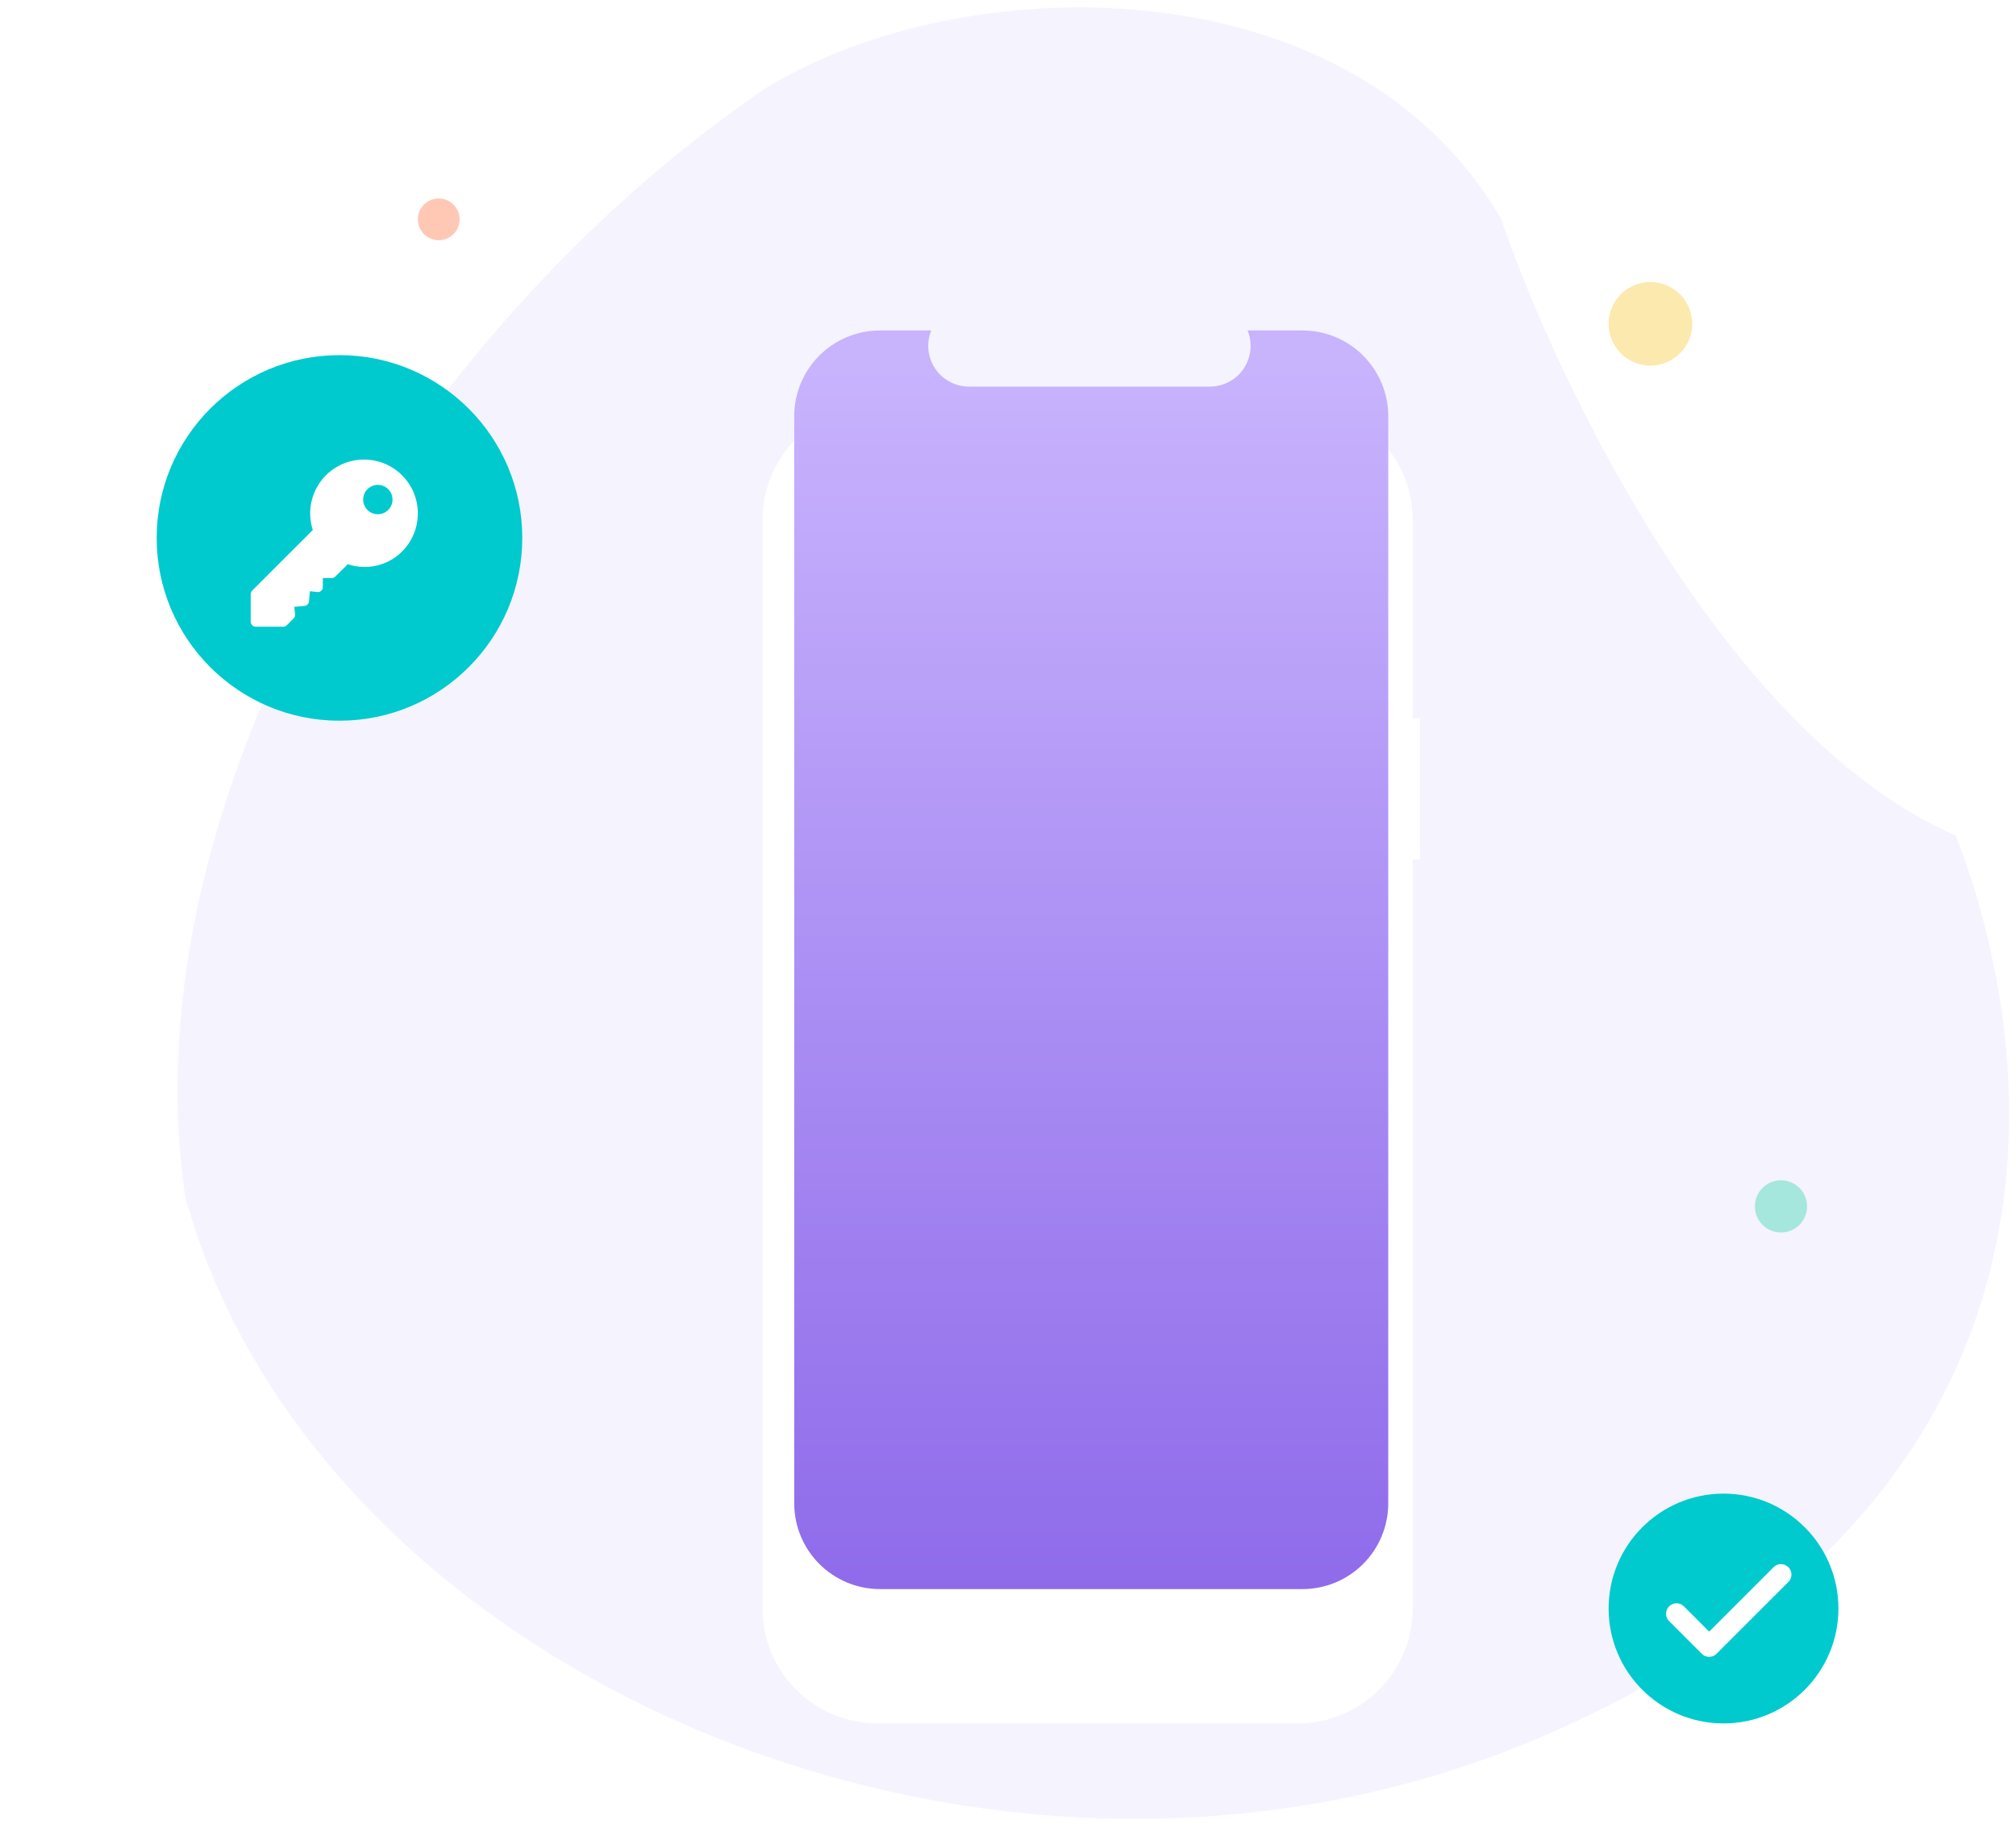 <svg width="193" height="175" viewBox="0 0 193 175" fill="none" xmlns="http://www.w3.org/2000/svg">
<path d="M187.225 80C165.225 70.4 149.058 36.667 143.725 21C129.225 -4 91.725 -3 73.225 8.5C38.725 32 12.225 77 17.725 114.5C30.225 160.5 95.725 189 148.225 166C200.725 143 195.225 100.5 187.225 80Z" fill="#F5F3FD"/>
<circle cx="158" cy="31" r="4" fill="#FCE9AD"/>
<circle cx="42" cy="21" r="2" fill="#FFC8B5"/>
<circle cx="170.5" cy="115.5" r="2.5" fill="#A5E7DC"/>
<g filter="url(#filter0_d)">
<path d="M135.938 58.773H135.244V39.774C135.244 38.33 134.96 36.9 134.407 35.566C133.854 34.232 133.045 33.02 132.023 31.999C131.002 30.977 129.79 30.168 128.456 29.615C127.122 29.062 125.692 28.778 124.248 28.778H83.996C82.552 28.778 81.122 29.062 79.788 29.615C78.454 30.168 77.242 30.977 76.221 31.999C75.2 33.02 74.39 34.232 73.837 35.566C73.284 36.9 73 38.33 73 39.774V144.004C73 145.448 73.284 146.878 73.837 148.212C74.39 149.546 75.2 150.758 76.221 151.779C77.242 152.8 78.454 153.61 79.788 154.163C81.122 154.716 82.552 155 83.996 155H124.248C125.692 155 127.122 154.716 128.456 154.163C129.79 153.61 131.002 152.8 132.023 151.779C133.045 150.758 133.854 149.546 134.407 148.212C134.96 146.878 135.244 145.448 135.244 144.004V72.297H135.938V58.773Z" fill="white"/>
</g>
<path d="M124.692 31.639H119.437C119.679 32.231 119.771 32.874 119.706 33.51C119.641 34.147 119.42 34.757 119.063 35.288C118.706 35.819 118.224 36.255 117.66 36.555C117.095 36.856 116.465 37.014 115.825 37.014H92.766C92.126 37.014 91.496 36.856 90.931 36.555C90.367 36.255 89.885 35.819 89.528 35.288C89.171 34.757 88.95 34.147 88.885 33.51C88.82 32.874 88.912 32.231 89.153 31.639H84.246C83.168 31.639 82.1 31.851 81.103 32.264C80.107 32.676 79.202 33.281 78.439 34.044C77.677 34.806 77.072 35.712 76.659 36.708C76.247 37.704 76.034 38.772 76.034 39.85V143.927C76.034 145.006 76.247 146.074 76.659 147.07C77.072 148.066 77.677 148.972 78.439 149.734C79.202 150.497 80.107 151.101 81.103 151.514C82.1 151.927 83.168 152.139 84.246 152.139H124.692C125.77 152.139 126.838 151.927 127.834 151.514C128.83 151.101 129.736 150.497 130.498 149.734C131.261 148.972 131.866 148.066 132.278 147.07C132.691 146.074 132.903 145.006 132.903 143.927V39.85C132.903 37.673 132.038 35.584 130.498 34.044C128.958 32.504 126.87 31.639 124.692 31.639Z" fill="url(#paint0_linear)"/>
<g filter="url(#filter1_d)">
<circle cx="32.5" cy="51.5" r="17.5" fill="#00CACE"/>
</g>
<g clip-path="url(#clip0)">
<path d="M38.493 45.507C36.483 43.497 33.211 43.497 31.201 45.507C29.828 46.881 29.351 48.904 29.945 50.74L24.138 56.547C24.05 56.635 24.001 56.754 24.001 56.879V59.531C24.001 59.79 24.211 59.999 24.47 59.999H27.122C27.246 59.999 27.365 59.95 27.453 59.862L28.116 59.199C28.217 59.098 28.266 58.956 28.25 58.813L28.168 58.101L29.154 58.008C29.379 57.987 29.556 57.81 29.577 57.586L29.67 56.599L30.382 56.682C30.515 56.699 30.648 56.655 30.748 56.566C30.848 56.477 30.905 56.35 30.905 56.216V55.343H31.762C31.886 55.343 32.005 55.294 32.093 55.206L33.295 54.02C35.131 54.615 37.12 54.174 38.493 52.8C40.504 50.789 40.504 47.518 38.493 45.507ZM37.167 48.822C36.619 49.37 35.727 49.37 35.178 48.822C34.63 48.274 34.63 47.382 35.178 46.834C35.727 46.285 36.619 46.285 37.167 46.834C37.715 47.382 37.715 48.274 37.167 48.822Z" fill="white"/>
</g>
<g filter="url(#filter2_d)">
<circle cx="165" cy="154" r="11" fill="#00CACE"/>
</g>
<path d="M170.5 150.75L163.625 157.625L160.5 154.5" stroke="white" stroke-width="2" stroke-linecap="round" stroke-linejoin="round"/>
<defs>
<filter id="filter0_d" x="63" y="28.778" width="82.938" height="146.222" filterUnits="userSpaceOnUse" color-interpolation-filters="sRGB">
<feFlood flood-opacity="0" result="BackgroundImageFix"/>
<feColorMatrix in="SourceAlpha" type="matrix" values="0 0 0 0 0 0 0 0 0 0 0 0 0 0 0 0 0 0 127 0"/>
<feOffset dy="10"/>
<feGaussianBlur stdDeviation="5"/>
<feColorMatrix type="matrix" values="0 0 0 0 0.125 0 0 0 0 0.125 0 0 0 0 0.137 0 0 0 0.05 0"/>
<feBlend mode="normal" in2="BackgroundImageFix" result="effect1_dropShadow"/>
<feBlend mode="normal" in="SourceGraphic" in2="effect1_dropShadow" result="shape"/>
</filter>
<filter id="filter1_d" x="0" y="19" width="65" height="65" filterUnits="userSpaceOnUse" color-interpolation-filters="sRGB">
<feFlood flood-opacity="0" result="BackgroundImageFix"/>
<feColorMatrix in="SourceAlpha" type="matrix" values="0 0 0 0 0 0 0 0 0 0 0 0 0 0 0 0 0 0 127 0"/>
<feOffset/>
<feGaussianBlur stdDeviation="7.5"/>
<feColorMatrix type="matrix" values="0 0 0 0 0.125 0 0 0 0 0.125 0 0 0 0 0.137 0 0 0 0.1 0"/>
<feBlend mode="normal" in2="BackgroundImageFix" result="effect1_dropShadow"/>
<feBlend mode="normal" in="SourceGraphic" in2="effect1_dropShadow" result="shape"/>
</filter>
<filter id="filter2_d" x="144" y="133" width="42" height="42" filterUnits="userSpaceOnUse" color-interpolation-filters="sRGB">
<feFlood flood-opacity="0" result="BackgroundImageFix"/>
<feColorMatrix in="SourceAlpha" type="matrix" values="0 0 0 0 0 0 0 0 0 0 0 0 0 0 0 0 0 0 127 0"/>
<feOffset/>
<feGaussianBlur stdDeviation="5"/>
<feColorMatrix type="matrix" values="0 0 0 0 0.125 0 0 0 0 0.125 0 0 0 0 0.137 0 0 0 0.1 0"/>
<feBlend mode="normal" in2="BackgroundImageFix" result="effect1_dropShadow"/>
<feBlend mode="normal" in="SourceGraphic" in2="effect1_dropShadow" result="shape"/>
</filter>
<linearGradient id="paint0_linear" x1="104.469" y1="152.09" x2="104.469" y2="31.553" gradientUnits="userSpaceOnUse">
<stop stop-color="#8F6BEA"/>
<stop offset="0.969" stop-color="#C8B3FD"/>
</linearGradient>
<clipPath id="clip0">
<rect width="16" height="16" fill="white" transform="translate(24 44)"/>
</clipPath>
</defs>
</svg>

